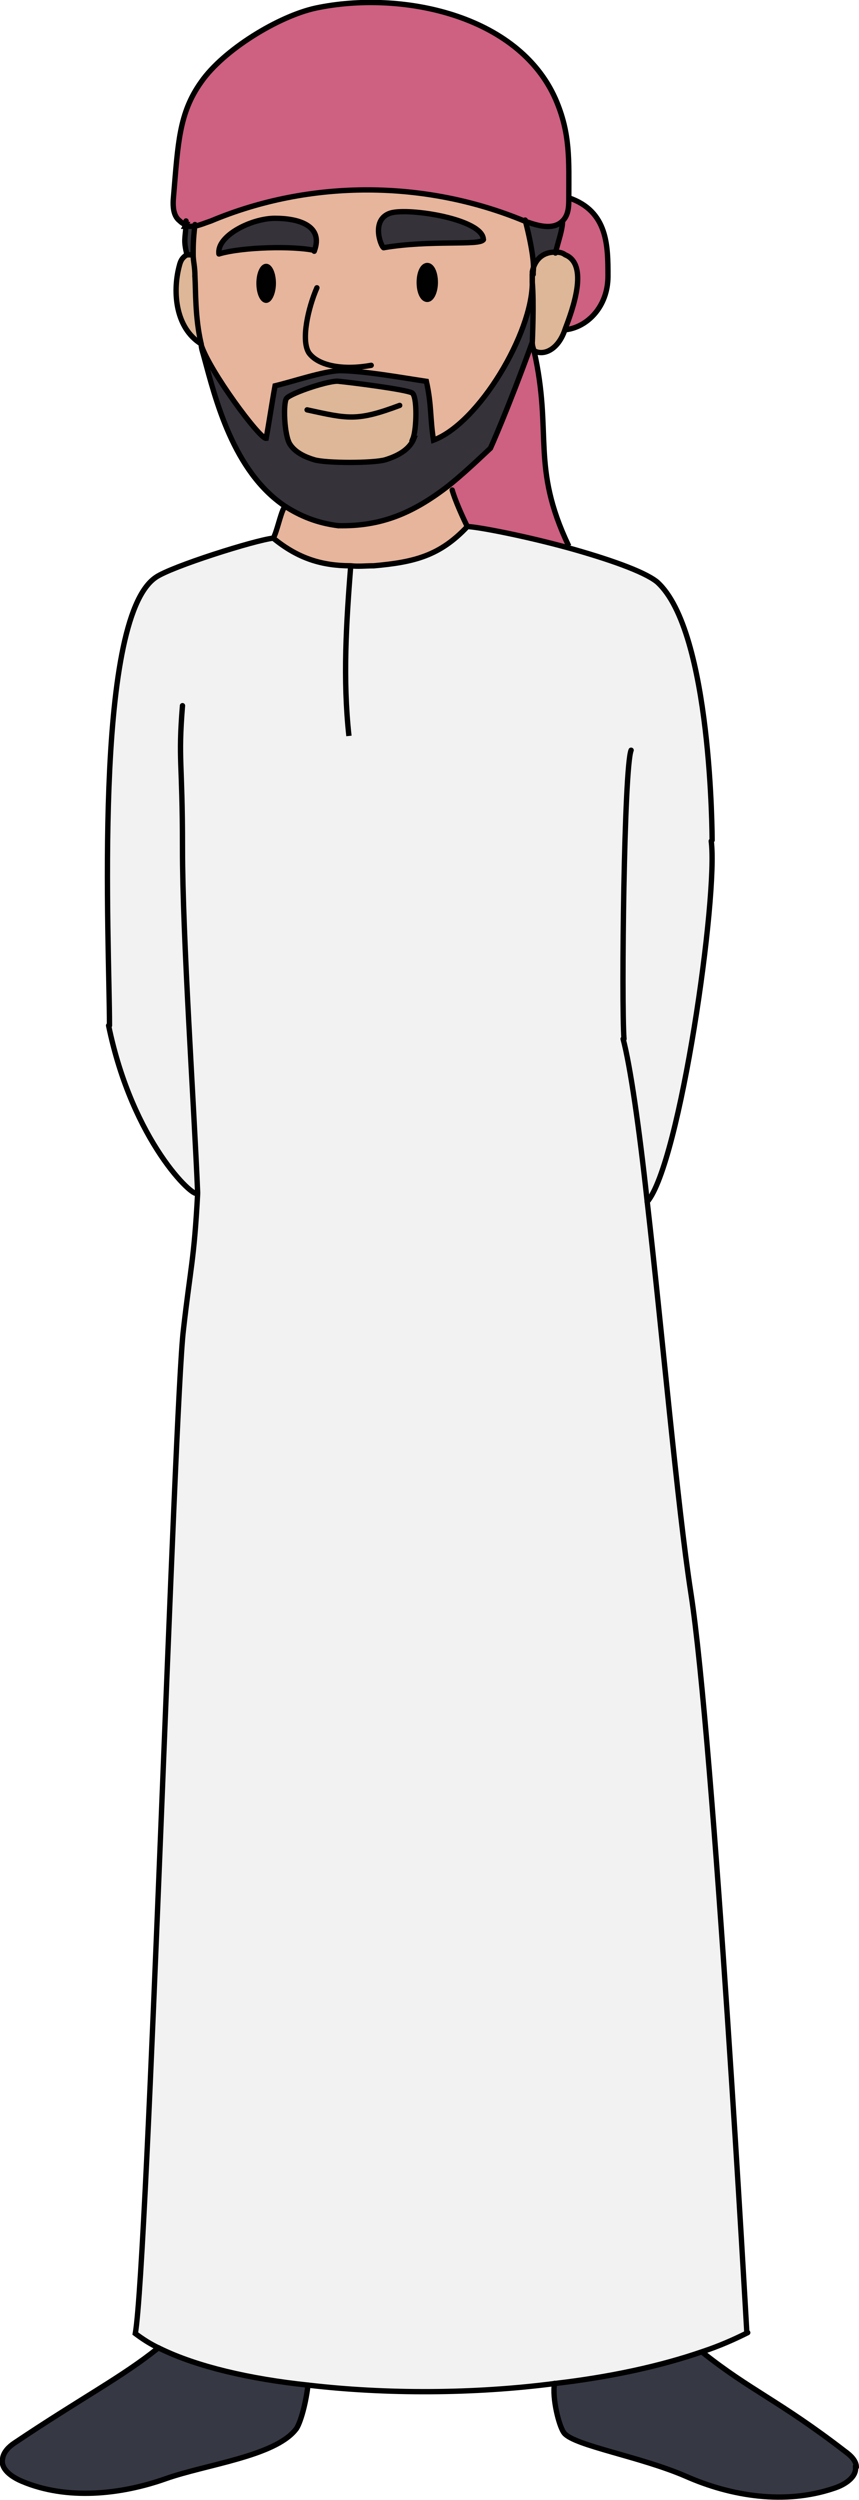 <?xml version="1.0" encoding="UTF-8"?><svg id="Asia" xmlns="http://www.w3.org/2000/svg" width="96.5" height="280.6" viewBox="0 0 96.5 280.6"><defs><style>.cls-1{fill:#010101;}.cls-1,.cls-2,.cls-3,.cls-4,.cls-5,.cls-6,.cls-7{stroke-width:0px;}.cls-2{fill:#ddb798;}.cls-3{fill:#363844;}.cls-4{fill:#35323a;}.cls-5{fill:#f3f2f3;}.cls-8,.cls-9{fill:none;stroke:#000;stroke-miterlimit:10;stroke-width:.6px;}.cls-6{fill:#ce6082;}.cls-9{stroke-linecap:round;}.cls-7{fill:#e7b59c;}</style></defs><path class="cls-3" d="M96.2,276.9c.1,1.2-1.3,2.1-2.5,2.5-5.4,1.8-11.4.8-16.6-1.4-5.2-2.3-12.5-3.4-13.6-4.8-.6-.7-1.3-3.9-1.1-5.6,6-.7,11.7-1.9,16.6-3.6,5.4,4.3,8.6,5.4,16,11.1.6.5,1.2,1.1,1.3,1.8Z"/><path class="cls-5" d="M22.2,133.9s0,0,0,.1c-.3.6-7.3-5.8-9.9-18.8,0-9.1-1.9-45.5,5.2-50.3,1.7-1.2,11.2-4.2,13.2-4.4,2.8,2.3,5.4,3.1,8.7,3.1.8,0,1.7,0,2.6,0,4.5-.3,7.4-1,10.5-4.4,1,0,6.3,1,11.4,2.4,4.3,1.2,8.4,2.6,9.9,3.8,6.2,5.5,6.2,29,6.2,29,.8,6.1-3.5,36.2-7.2,40.5,1.7,14.8,3.4,34.2,4.9,43.9,2.6,16.8,6.3,83.1,6.3,83.1-1.5.8-3.2,1.4-5,2.1-4.9,1.7-10.6,2.9-16.6,3.6-9.2,1.1-19.1,1.1-27.7.2-6.7-.8-12.7-2.2-16.7-4.1-1.1-.5-2-1.1-2.8-1.7,1.5-7.9,4.5-104.4,5.4-112.6.8-7.1,1.2-7.9,1.6-15.3,0,0,0,0,0-.1Z"/><path class="cls-6" d="M68.3,31c0,3.4-2.3,5.7-4.7,6,.7-2.2,2.7-7.2,0-8.3-.4-.2-.8-.3-1.2-.3.3-1.3.9-2.6.8-3.6.6-.7.7-1.7.7-2.6,4.4,1.5,4.4,5.4,4.4,8.8Z"/><path class="cls-6" d="M20.9,25.2c-.2,0-.5-.2-.7-.4-.8-.6-.8-1.8-.7-2.8.5-5.9.6-9.3,3.1-12.8,2.5-3.6,8.7-7.4,12.9-8.3,9.5-2,22.7.7,26.9,10.2,1.7,3.9,1.5,6.9,1.5,11.1,0,.9,0,1.9-.7,2.6-1.1,1.1-2.9.5-4.3,0-11.1-4.6-24-4.7-35.2,0-.6.2-1.3.5-1.9.6-.4,0-.7,0-1,0Z"/><path class="cls-6" d="M63.9,61.3v.2c-5.2-1.4-10.4-2.4-11.5-2.4-.5-1-1.4-3-1.7-4.1l-.4-.4c1.5-1.2,3-2.6,4.7-4.2,0,0,1.9-4.2,4.7-11.9,0,.3.1.6.2.9,2.1,9.3-.4,12.9,3.9,21.9Z"/><path class="cls-2" d="M62.4,28.4c.4,0,.8,0,1.2.3,2.7,1.1.8,6.2,0,8.3-.8,2.5-2.6,3.1-3.6,2.4h0c0-.3-.1-.6-.2-.9,0,0,.3-4.4,0-6.7,0-.2,0-.5,0-.7,0,0,0-.2,0-.2,0,0,0,0,0,0,0,0,0-.1,0-.3.3-1.5,1.3-2.2,2.5-2.2Z"/><path class="cls-4" d="M63.2,24.8c0,1-.5,2.3-.8,3.6-1.2,0-2.2.7-2.5,2.2,0-.6,0-2.3-.9-5.8,1.4.6,3.2,1.2,4.3,0Z"/><path class="cls-7" d="M59.8,30.9c0,0,0,.1,0,.2,0,.2,0,.4,0,.7,0,5.6-6.1,15.8-11.1,17.7-.3-2.5-.2-3.9-.8-6.6-2.7-.4-7.1-1.2-9.8-1.2-2,0-5.1,1.2-7.2,1.7-.3,1.6-.7,4.3-1,5.9-.7.1-6.4-7.6-7.3-10.5-.6-3-.5-5.9-.7-7.6,0-1.1-.2-1.7-.2-2.4,0-.9,0-1.7.2-3.4.6,0,1.3-.3,1.9-.6,11.1-4.6,24.1-4.6,35.2,0,.9,3.5,1,5.2.9,5.8,0,0,0,.2,0,.3,0,0,0,0,0,0,0,0,0,0,0,0ZM43.1,27.8c5.3-.9,10.8-.2,11.2-.9,0-2.3-8.3-3.6-10.4-3-2.3.6-1.1,3.8-.8,3.9ZM48.9,31.7c0-1-.4-1.9-.9-1.9s-.9.8-.9,1.9.4,1.9.9,1.9.9-.8.9-1.9ZM35.3,28.1c1.1-2.8-1.8-3.7-4.4-3.7-2.7,0-6.6,2-6.3,4,2.7-.8,8.4-.9,10.7-.4ZM30.7,31.8c0-1-.4-1.9-.8-1.9s-.8.8-.8,1.9.4,1.9.8,1.9.8-.8.8-1.9Z"/><path class="cls-2" d="M59.8,30.8c0,0,0-.2,0-.3,0,.1,0,.2,0,.3Z"/><path class="cls-4" d="M59.8,31.7c.2,2.3,0,6.7,0,6.7-2.8,7.7-4.7,11.9-4.7,11.9-1.7,1.6-3.2,3-4.7,4.2-4,3.1-7.6,4.6-12.4,4.5-2.4-.2-4.3-1-6-2.2-5.8-3.9-7.8-12.1-9.1-16.8-.1-.5-.2-1-.3-1.4.9,2.9,6.6,10.6,7.3,10.5.3-1.6.7-4.3,1-5.9,2.1-.5,5.3-1.6,7.2-1.7,2.7,0,7.1.8,9.8,1.2.6,2.7.4,4.1.8,6.6,5.1-1.9,11.1-12,11.1-17.7ZM46.5,49.2c.4-.9.5-4.7-.1-5.1-.7-.4-7.1-1.2-8.2-1.3-.9-.1-5.4,1.3-5.9,1.9-.4.4-.3,4.2.4,5.2.6.9,1.6,1.4,2.7,1.7,1.3.4,6.8.4,8,0,1.3-.4,2.7-1.1,3.2-2.4Z"/><path class="cls-7" d="M39.4,63.5c-3.2,0-5.9-.8-8.7-3.1.4-.7.8-2.7,1.2-3.4h.1c1.7,1,3.6,1.8,6,2,4.7.1,8.4-1.4,12.4-4.5l.4.4c.3,1.1,1.2,3.1,1.7,4.1-3.1,3.3-6,4-10.5,4.4-.9,0-1.8.1-2.6,0Z"/><path class="cls-4" d="M54.3,26.9c-.4.7-5.9,0-11.2.9-.3-.1-1.5-3.2.8-3.9,2.1-.6,10.4.7,10.4,3Z"/><path class="cls-1" d="M48,29.8c.5,0,.9.8.9,1.9s-.4,1.9-.9,1.9-.9-.8-.9-1.9.4-1.9.9-1.9Z"/><path class="cls-2" d="M46.3,44.2c.6.4.5,4.1.1,5.1-.5,1.3-1.9,2-3.2,2.4-1.3.4-6.7.4-8,0-1-.3-2.1-.8-2.7-1.7-.7-1-.8-4.8-.4-5.2.5-.6,5-2.1,5.9-1.9,1.1.1,7.5.9,8.2,1.3Z"/><path class="cls-4" d="M30.9,24.4c2.6,0,5.5.8,4.4,3.7-2.2-.5-7.9-.4-10.7.4-.3-2,3.6-4,6.3-4Z"/><path class="cls-3" d="M34.6,267.7c-.3,2.5-1,4.6-1.4,5-2.4,3-10.1,3.9-14.6,5.5-5.1,1.8-11.1,2.4-16.1.3-1.2-.5-2.5-1.4-2.2-2.6.1-.7.7-1.3,1.3-1.7,7.6-5.1,12.1-7.4,16.2-10.7,4.1,2,10,3.4,16.7,4.1Z"/><path class="cls-1" d="M29.9,29.9c.5,0,.8.8.8,1.9s-.4,1.9-.8,1.9-.8-.8-.8-1.9.4-1.9.8-1.9Z"/><path class="cls-2" d="M21.9,31c.1,1.7,0,4.6.7,7.6-3-1.9-3.2-5.9-2.5-8.6,0-.4.2-.8.5-1.1.1-.2.3-.3.5-.3.2,0,.4,0,.5,0h.1c0,.7.1,1.3.2,2.4Z"/><path class="cls-4" d="M21.7,28.6h-.1c-.2,0-.4,0-.5,0h0c-.4-1.7-.2-1.7-.1-3.4.3,0,.7.1,1,0-.3,1.7-.3,2.5-.2,3.4Z"/><path class="cls-9" d="M30.7,60.4c-2,.2-11.5,3.2-13.2,4.4-7.1,4.8-5.2,41.2-5.2,50.3"/><path class="cls-9" d="M52.5,59.1c1,0,6.3,1,11.4,2.4,4.3,1.2,8.4,2.6,9.9,3.8,6.2,5.5,6.2,29,6.2,29"/><path class="cls-9" d="M20.5,79.2c-.5,6.3,0,6,0,16s1.3,28.8,1.7,38.6"/><path class="cls-9" d="M70.9,84.2c-.8,1.9-1.1,28.3-.8,32.4"/><path class="cls-9" d="M12.2,115.1c2.7,13.1,9.6,19.4,9.9,18.8,0,0,0,0,0-.1"/><path class="cls-9" d="M79.9,94.4c.8,6.1-3.5,36.2-7.2,40.5"/><path class="cls-9" d="M22.2,133.9s0,0,0,.1c-.4,7.5-.8,8.2-1.6,15.3-1,8.2-4,104.6-5.4,112.6.8.6,1.7,1.2,2.8,1.7,4.1,2,10,3.4,16.7,4.1,8.6,1,18.5,1,27.7-.2,6-.7,11.7-1.9,16.6-3.6,1.8-.6,3.4-1.3,5-2.1"/><path class="cls-9" d="M83.9,261.8s-3.7-66.4-6.3-83.1c-1.5-9.7-3.2-29.1-4.9-43.9-.9-8.3-1.9-15.2-2.7-18.2"/><path class="cls-9" d="M52.5,59.1c-.5-1-1.4-3-1.7-4.1"/><path class="cls-9" d="M30.7,60.4c.4-.7.8-2.7,1.2-3.4"/><path class="cls-9" d="M34.6,267.7c-.3,2.5-1,4.6-1.4,5-2.4,3-10.1,3.9-14.6,5.5-5.1,1.8-11.1,2.4-16.1.3-1.2-.5-2.5-1.4-2.2-2.6.1-.7.7-1.3,1.3-1.7,7.6-5.1,12.1-7.4,16.2-10.7"/><path class="cls-9" d="M96.2,276.9c0-.7-.6-1.3-1.3-1.8-7.4-5.7-10.6-6.8-16-11.1,0,0,0,0,0,0"/><path class="cls-9" d="M62.3,267.5h0c-.3,1.6.5,4.9,1.1,5.6,1.2,1.4,8.5,2.6,13.6,4.8,5.2,2.3,11.2,3.2,16.6,1.4,1.3-.4,2.7-1.3,2.5-2.5"/><path class="cls-9" d="M59.8,31.7s0,0,0,0c.2,2.3,0,6.7,0,6.7-2.8,7.7-4.7,11.9-4.7,11.9-1.7,1.6-3.2,3-4.7,4.2-4,3.1-7.6,4.6-12.4,4.5"/><path class="cls-9" d="M21.9,31c.1,1.7,0,4.6.7,7.6,0,.5.2,1,.3,1.4,1.3,4.8,3.3,12.9,9.1,16.8,1.7,1.1,3.6,1.9,6,2.2"/><path class="cls-9" d="M24.6,28.5c2.7-.8,8.4-.9,10.7-.4"/><path class="cls-9" d="M43.1,27.8c5.3-.9,10.8-.2,11.2-.9"/><path class="cls-9" d="M35.6,32.3c-1,2.3-1.8,5.9-.9,7.3,1,1.4,3.7,2,7,1.4"/><path class="cls-9" d="M59.8,30.8c0,0,0-.2,0-.3.3-1.5,1.3-2.2,2.5-2.2.4,0,.8,0,1.2.3,2.7,1.1.8,6.2,0,8.3-.8,2.5-2.6,3.1-3.6,2.4"/><path class="cls-9" d="M59.8,31.6c0-.2,0-.3,0-.5,0,0,0-.2,0-.2"/><path class="cls-9" d="M59,24.7c.9,3.5,1,5.2.9,5.8,0,.1,0,.2,0,.3,0,0,0,0,0,0,0,0,0,0,0,0"/><path class="cls-9" d="M21.9,31c0-1.1-.2-1.7-.2-2.4,0-.9,0-1.7.2-3.4"/><path class="cls-9" d="M24.6,28.5c-.3-2,3.6-4,6.3-4,2.6,0,5.5.8,4.4,3.7"/><path class="cls-9" d="M43.1,27.8c-.3-.1-1.5-3.2.8-3.9,2.1-.6,10.4.7,10.4,3"/><path class="cls-9" d="M34.5,46c4.6,1,5.6,1.3,10.4-.5"/><path class="cls-9" d="M30.7,31.8c0,1-.4,1.9-.8,1.9s-.8-.8-.8-1.9.4-1.9.8-1.9.8.8.8,1.9Z"/><path class="cls-9" d="M48.9,31.7c0,1-.4,1.9-.9,1.9s-.9-.8-.9-1.9.4-1.9.9-1.9.9.8.9,1.9Z"/><path class="cls-9" d="M63.2,24.8c0,1-.5,2.3-.8,3.6h0"/><path class="cls-9" d="M21,28.6c-.4-1.7-.2-1.7-.1-3.4,0-.1,0-.2,0-.4"/><path class="cls-9" d="M21.6,28.6c-.2,0-.4,0-.5,0-.2,0-.4.2-.5.3-.3.3-.4.7-.5,1.1-.7,2.8-.4,6.8,2.5,8.6"/><path class="cls-9" d="M22.6,38.7c.9,2.9,6.6,10.6,7.3,10.5.3-1.6.7-4.3,1-5.9,2.1-.5,5.3-1.6,7.2-1.7,2.7,0,7.1.8,9.8,1.2.6,2.7.4,4.1.8,6.6,5.1-1.9,11.1-12,11.1-17.7,0-.2,0-.5,0-.7,0,0,0-.1,0-.2,0,0,0,0,0,0"/><path class="cls-9" d="M46.5,49.2c-.5,1.3-1.9,2-3.2,2.4-1.3.4-6.7.4-8,0-1-.3-2.1-.8-2.7-1.7-.7-1-.8-4.8-.4-5.2.5-.6,5-2.1,5.9-1.9,1.1.1,7.5.9,8.2,1.3.6.4.5,4.1.1,5.1Z"/><path class="cls-8" d="M39.4,63.5h0c-.5,6.4-.9,12.7-.2,19.1"/><path class="cls-9" d="M52.5,59.1c-3.1,3.3-6,4-10.5,4.4-.9,0-1.8.1-2.6,0-3.2,0-5.9-.8-8.7-3.1"/><path class="cls-8" d="M20.9,25.2c-.2,0-.5-.2-.7-.4-.8-.6-.8-1.8-.7-2.8.5-5.9.6-9.3,3.1-12.8,2.5-3.6,8.7-7.4,12.9-8.3,9.5-2,22.7.7,26.9,10.2,1.7,3.9,1.5,6.9,1.5,11.1,0,.9,0,1.9-.7,2.6-1.1,1.1-2.9.5-4.3,0-11.1-4.6-24-4.7-35.2,0-.6.2-1.3.5-1.9.6-.4,0-.7,0-1,0Z"/><path class="cls-8" d="M63.9,22.2c4.4,1.5,4.4,5.4,4.4,8.8,0,3.4-2.3,5.7-4.7,6"/><path class="cls-8" d="M59.8,38.5c0,.3.1.6.2.9,2.1,9.3-.4,12.9,3.9,21.9"/></svg>